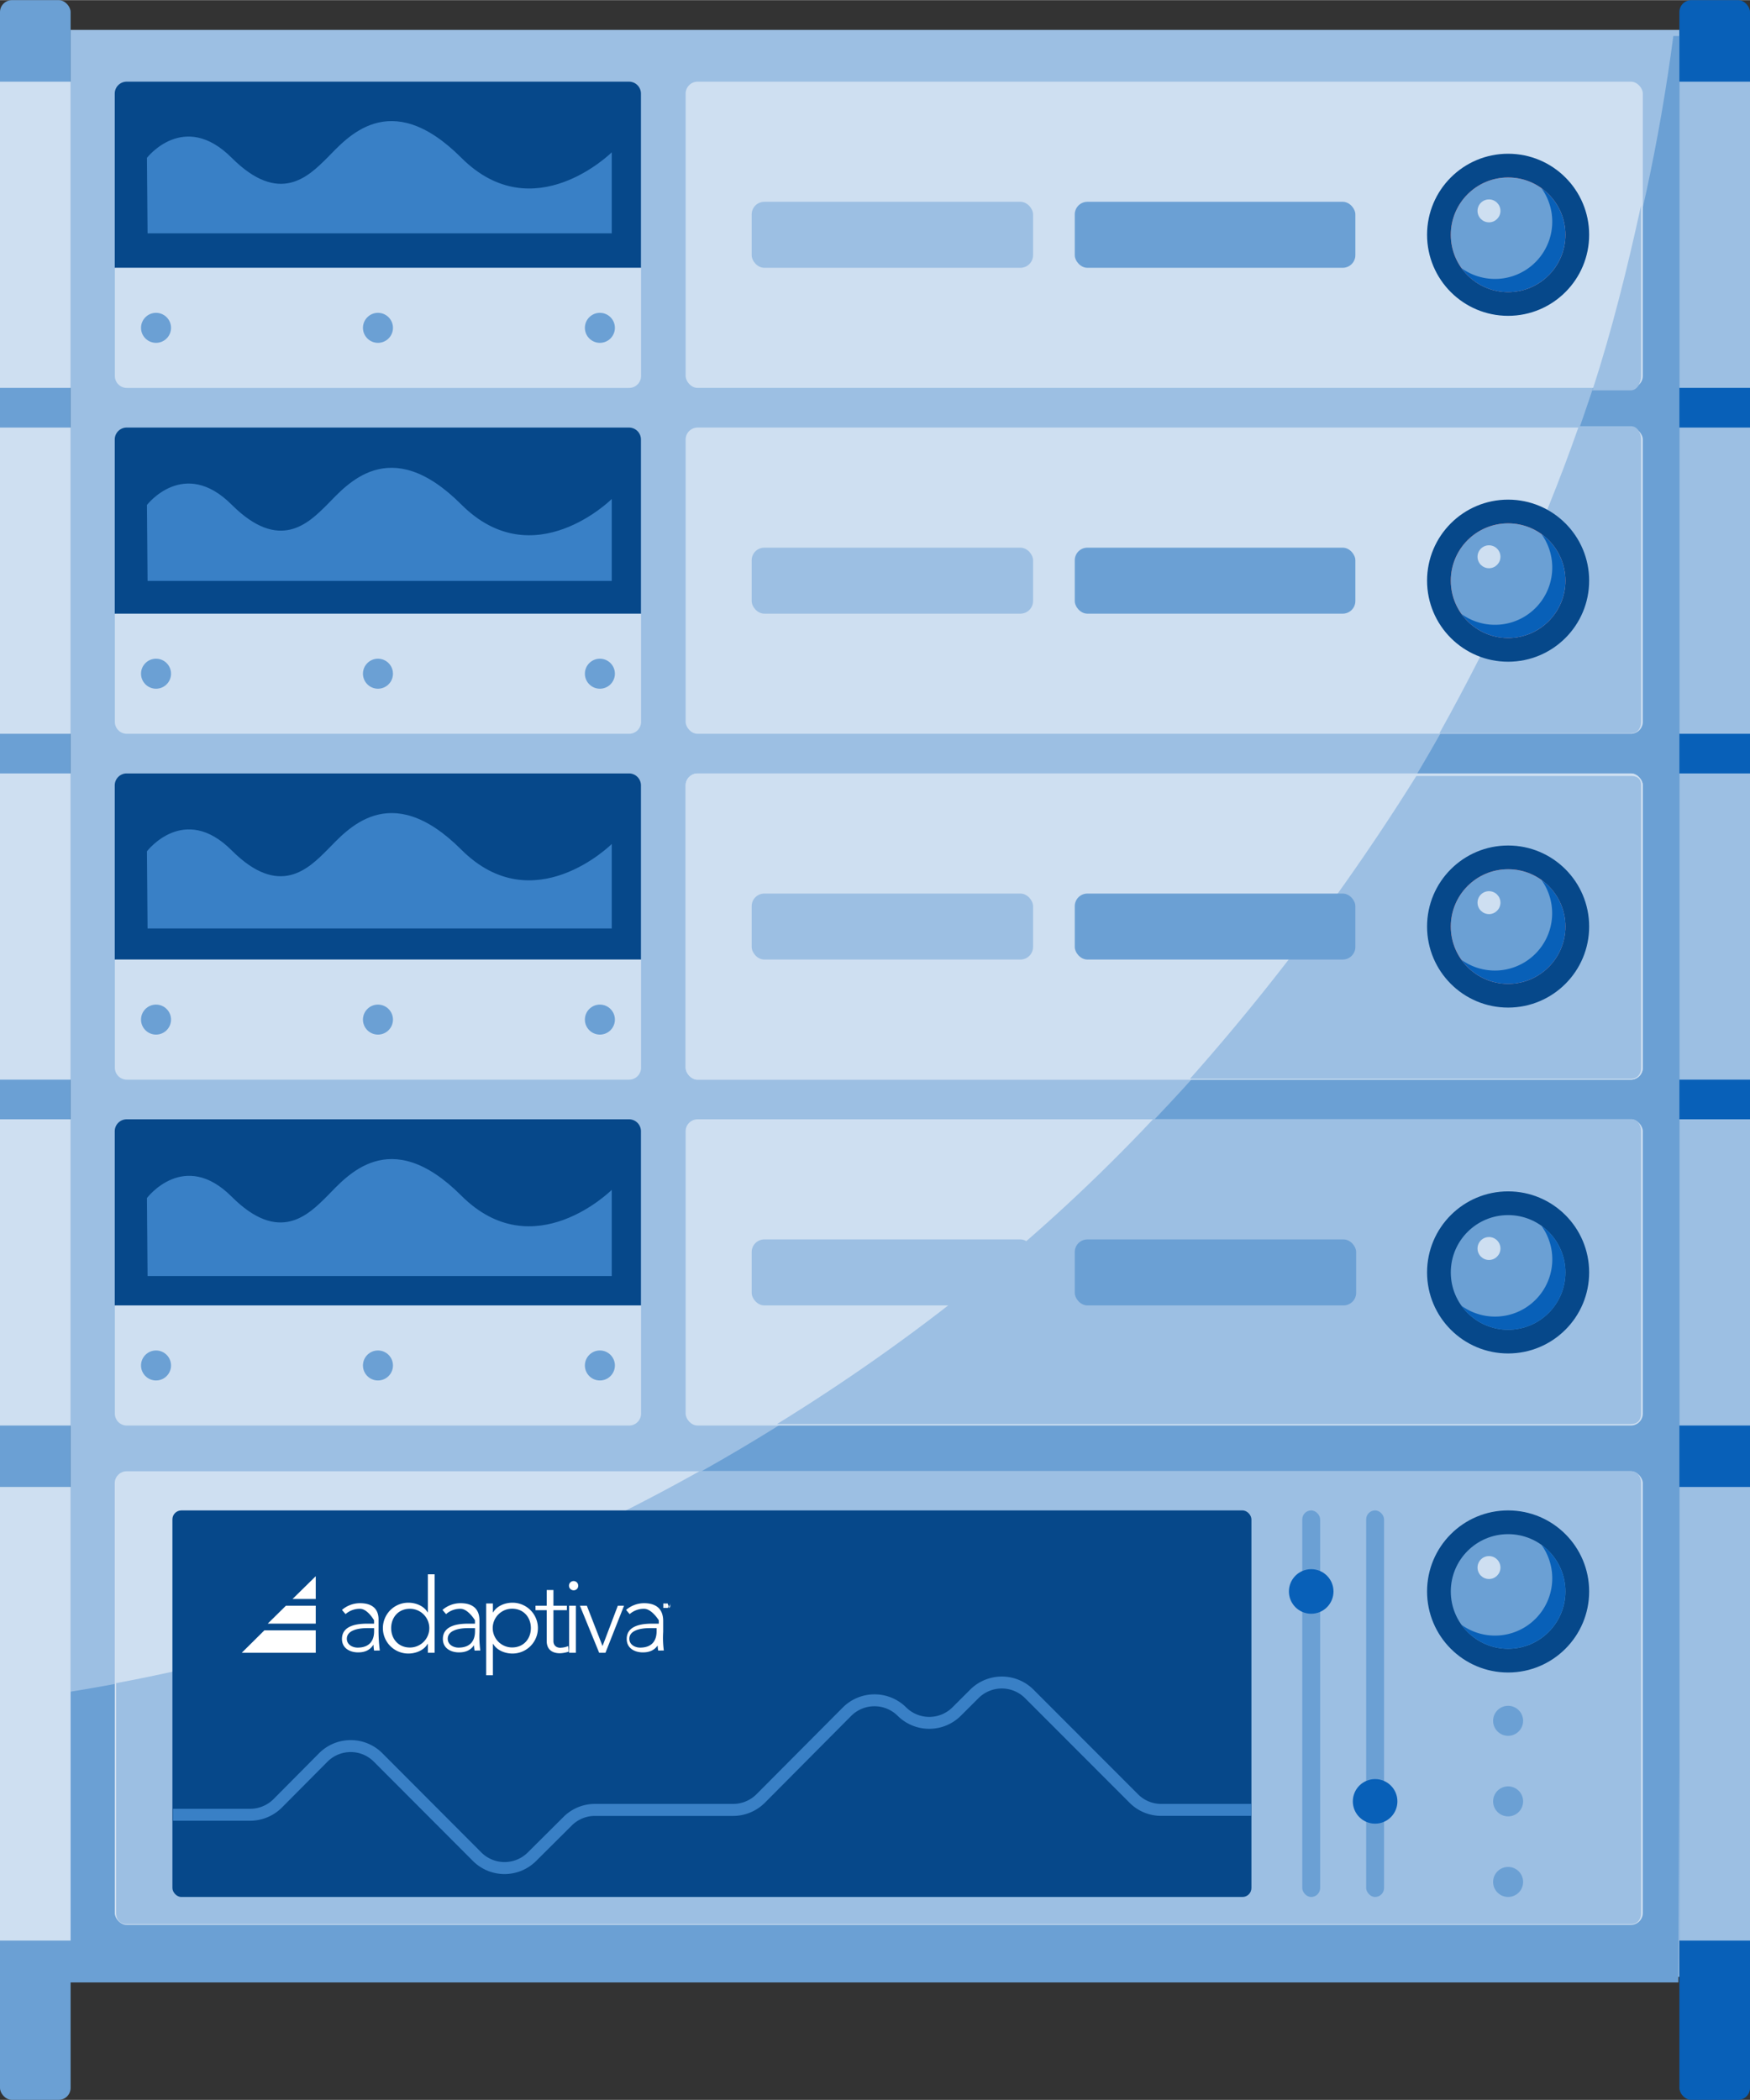 <svg height="216" width="180" xmlns="http://www.w3.org/2000/svg" viewBox="0 0 780.41 936.37"><rect x="0" y="0" width="780.41" height="936.37" fill="#333333" stroke="none"/><defs><style>.ada_srv--1{fill:#9cbfe3;}.ada_srv--2{fill:#6ba0d4;}.ada_srv--3{fill:#cedff1;}.ada_srv--4{fill:#fff;}.ada_srv--5{fill:#06488a;}.ada_srv--6{fill:#ed4e39;}.ada_srv--7{fill:#3980c6;}.ada_srv--8{fill:#0860b8;}</style></defs><title>adaptiva_server</title><g id="Layer_2" data-name="Layer 2"><g id="Blue"><rect class="ada_srv--1" x="31.49" y="13.27" width="717.43" height="868.23"/><path class="ada_srv--2" d="M29.11,754.73,25.35,884H748.47l3.75-868h-6C696.55,393,404.75,694.76,29.11,754.73Z"/><rect class="ada_srv--3" x="305.76" y="36.36" width="426.85" height="136.56" rx="5.33" ry="5.33"/><path class="ada_srv--1" d="M731.81,167.6v-76c-6,27.63-12.91,55.42-21.68,82.42h17.15C730.22,174,731.81,170.54,731.81,167.6Z"/><polygon class="ada_srv--4" points="285.88 119.36 51.22 119.36 51.22 119.36 285.88 119.36 285.88 119.36"/><path class="ada_srv--5" d="M56.5,36.36h224a5.33,5.33,0,0,1,5.33,5.33v77.76a0,0,0,0,1,0,0H51.17a0,0,0,0,1,0,0V41.69a5.33,5.33,0,0,1,5.33-5.33Z"/><path class="ada_srv--3" d="M51.22,119.36H285.88a0,0,0,0,1,0,0V167.6a5.33,5.33,0,0,1-5.33,5.33h-224a5.33,5.33,0,0,1-5.33-5.33V119.36A0,0,0,0,1,51.22,119.36Z"/><circle class="ada_srv--5" cx="672.54" cy="104.64" r="36.14"/><circle class="ada_srv--6" cx="672.54" cy="104.64" r="25.56"/><rect class="ada_srv--2" x="479.29" y="89.93" width="125.13" height="29.43" rx="5.63" ry="5.63"/><rect class="ada_srv--1" x="335.21" y="89.93" width="125.48" height="29.43" rx="5.63" ry="5.63"/><path class="ada_srv--7" d="M65.53,70.33S82,49,103.31,70.3s34.23,8.38,42.63,0,27.6-32.2,59.79,0,67.08-2.44,67.08-2.44V104h-207Z"/><circle class="ada_srv--2" cx="69.58" cy="146.14" r="6.69"/><circle class="ada_srv--2" cx="168.55" cy="146.14" r="6.69"/><circle class="ada_srv--2" cx="267.52" cy="146.14" r="6.69"/><rect class="ada_srv--3" x="305.76" y="190.61" width="426.85" height="136.56" rx="5.33" ry="5.33"/><path class="ada_srv--1" d="M727.28,327c2.94,0,4.53-2.22,4.53-5.16V195.94c0-2.95-1.59-5.94-4.53-5.94h-23.2c-16.83,48-37.7,93-62.2,137Z"/><polygon class="ada_srv--4" points="285.88 273.6 51.22 273.6 51.22 273.6 285.88 273.6 285.88 273.6"/><path class="ada_srv--5" d="M56.5,190.61h224a5.33,5.33,0,0,1,5.33,5.33v77.76a0,0,0,0,1,0,0H51.17a0,0,0,0,1,0,0V195.94a5.33,5.33,0,0,1,5.33-5.33Z"/><path class="ada_srv--3" d="M51.22,273.6H285.88a0,0,0,0,1,0,0v48.24a5.33,5.33,0,0,1-5.33,5.33h-224a5.33,5.33,0,0,1-5.33-5.33V273.6A0,0,0,0,1,51.22,273.6Z"/><circle class="ada_srv--5" cx="672.54" cy="258.89" r="36.14"/><circle class="ada_srv--6" cx="672.54" cy="258.89" r="25.56"/><rect class="ada_srv--2" x="479.29" y="244.17" width="125.13" height="29.43" rx="5.63" ry="5.63"/><rect class="ada_srv--1" x="335.21" y="244.17" width="125.48" height="29.43" rx="5.63" ry="5.63"/><path class="ada_srv--7" d="M65.53,225.13S82,203.72,103.31,225s34.23,8.33,42.63-.07,27.6-32.23,59.79,0,67.08-2.47,67.08-2.47V259h-207Z"/><circle class="ada_srv--2" cx="69.58" cy="300.38" r="6.69"/><circle class="ada_srv--2" cx="168.55" cy="300.38" r="6.69"/><circle class="ada_srv--2" cx="267.52" cy="300.38" r="6.69"/><rect class="ada_srv--3" x="305.76" y="344.85" width="426.85" height="136.56" rx="5.33" ry="5.33"/><rect class="ada_srv--3" x="305.76" y="344.85" width="426.85" height="136.56" rx="5.33" ry="5.33"/><path class="ada_srv--1" d="M727.28,481c2.94,0,4.53-2,4.53-4.92V350.18c0-2.95-1.59-4.18-4.53-4.18H631.6A1007.76,1007.76,0,0,1,530.7,481Z"/><polygon class="ada_srv--4" points="285.88 427.84 51.22 427.84 51.22 427.84 285.88 427.84 285.88 427.84"/><path class="ada_srv--5" d="M56.5,344.85h224a5.33,5.33,0,0,1,5.33,5.33v77.76a0,0,0,0,1,0,0H51.17a0,0,0,0,1,0,0V350.18A5.33,5.33,0,0,1,56.5,344.85Z"/><path class="ada_srv--3" d="M51.22,427.84H285.88a0,0,0,0,1,0,0v48.24a5.33,5.33,0,0,1-5.33,5.33h-224a5.33,5.33,0,0,1-5.33-5.33V427.84A0,0,0,0,1,51.22,427.84Z"/><circle class="ada_srv--5" cx="672.54" cy="413.13" r="36.14"/><circle class="ada_srv--6" cx="672.54" cy="413.13" r="25.56"/><rect class="ada_srv--2" x="479.29" y="398.42" width="125.13" height="29.43" rx="5.63" ry="5.63"/><rect class="ada_srv--1" x="335.21" y="398.42" width="125.48" height="29.43" rx="5.63" ry="5.63"/><path class="ada_srv--7" d="M65.53,379.58s16.51-21.7,37.78-.42,34.23,8.19,42.63-.2,27.6-32.3,59.79-.11,67.08-2.54,67.08-2.54V414h-207Z"/><circle class="ada_srv--2" cx="69.58" cy="454.63" r="6.69"/><circle class="ada_srv--2" cx="168.55" cy="454.63" r="6.69"/><circle class="ada_srv--2" cx="267.52" cy="454.63" r="6.69"/><rect class="ada_srv--3" x="305.76" y="499.09" width="426.85" height="136.56" rx="5.33" ry="5.33"/><path class="ada_srv--1" d="M727.28,635c2.94,0,4.53-1.73,4.53-4.68V504.42c0-2.94-1.59-5.42-4.53-5.42h-213c-49.84,53-106.19,98-167.78,136Z"/><polygon class="ada_srv--4" points="285.88 582.09 51.22 582.09 51.22 582.09 285.88 582.09 285.88 582.09"/><path class="ada_srv--5" d="M56.5,499.09h224a5.33,5.33,0,0,1,5.33,5.33v77.76a0,0,0,0,1,0,0H51.17a0,0,0,0,1,0,0V504.42A5.33,5.33,0,0,1,56.5,499.09Z"/><path class="ada_srv--3" d="M51.22,582.09H285.88a0,0,0,0,1,0,0v48.24a5.33,5.33,0,0,1-5.33,5.33h-224a5.33,5.33,0,0,1-5.33-5.33V582.09A0,0,0,0,1,51.22,582.09Z"/><circle class="ada_srv--5" cx="672.54" cy="567.37" r="36.14"/><circle class="ada_srv--2" cx="672.54" cy="567.37" r="25.56"/><circle class="ada_srv--2" cx="672.54" cy="104.64" r="25.56"/><circle class="ada_srv--3" cx="664.01" cy="93.98" r="5.11"/><circle class="ada_srv--2" cx="672.54" cy="258.89" r="25.56"/><circle class="ada_srv--3" cx="664.01" cy="248.23" r="5.11"/><circle class="ada_srv--2" cx="672.54" cy="413.13" r="25.56"/><circle class="ada_srv--3" cx="664.01" cy="402.47" r="5.11"/><circle class="ada_srv--3" cx="664.01" cy="556.71" r="5.11"/><rect class="ada_srv--2" x="479.29" y="552.66" width="125.48" height="29.43" rx="5.63" ry="5.63"/><rect class="ada_srv--1" x="335.21" y="552.66" width="125.48" height="29.43" rx="5.63" ry="5.63"/><path class="ada_srv--7" d="M65.53,534.2s16.51-21.88,37.78-.61,34.23,8.1,42.63-.3,27.6-32.34,59.79-.15,67.08-2.59,67.08-2.59V569h-207Z"/><circle class="ada_srv--2" cx="69.58" cy="608.87" r="6.69"/><circle class="ada_srv--2" cx="168.55" cy="608.87" r="6.69"/><circle class="ada_srv--2" cx="267.52" cy="608.87" r="6.69"/><rect class="ada_srv--3" x="51.17" y="656.05" width="681.44" height="202.29" rx="5.33" ry="5.33"/><path class="ada_srv--1" d="M56.5,858H727.28c2.94,0,4.53-2,4.53-5V661.39c0-2.95-1.59-5.39-4.53-5.39H312A854.13,854.13,0,0,1,51.81,750.54V853C51.81,856,53.56,858,56.5,858Z"/><rect class="ada_srv--5" x="76.89" y="673.51" width="481.18" height="172.38" rx="3.99" ry="3.99"/><circle class="ada_srv--5" cx="672.54" cy="709.65" r="36.14"/><circle class="ada_srv--2" cx="672.54" cy="709.65" r="25.56"/><path class="ada_srv--8" d="M687.43,546.61a25.54,25.54,0,0,1-35.65,35.65,25.55,25.55,0,1,0,35.65-35.65Z"/><path class="ada_srv--8" d="M687.43,83.88a25.55,25.55,0,0,1-35.65,35.66,25.55,25.55,0,1,0,35.65-35.66Z"/><path class="ada_srv--8" d="M687.43,238.12a25.55,25.55,0,0,1-35.65,35.66,25.55,25.55,0,1,0,35.65-35.66Z"/><path class="ada_srv--8" d="M687.43,392.37A25.55,25.55,0,0,1,651.78,428a25.55,25.55,0,1,0,35.65-35.65Z"/><path class="ada_srv--8" d="M687.43,688.88a25.55,25.55,0,0,1-35.65,35.66,25.55,25.55,0,1,0,35.65-35.66Z"/><circle class="ada_srv--3" cx="664.01" cy="698.99" r="5.11"/><rect class="ada_srv--2" x="580.74" y="673.51" width="7.98" height="172.38" rx="3.99" ry="3.99"/><rect class="ada_srv--2" x="609.24" y="673.51" width="7.98" height="172.38" rx="3.99" ry="3.99"/><circle class="ada_srv--8" cx="584.73" cy="709.65" r="9.94"/><circle class="ada_srv--8" cx="613.23" cy="803.26" r="9.94"/><circle class="ada_srv--2" cx="672.54" cy="839.19" r="6.69"/><circle class="ada_srv--2" cx="672.54" cy="803.26" r="6.69"/><circle class="ada_srv--2" cx="672.54" cy="767.33" r="6.69"/><rect class="ada_srv--2" width="31.49" height="936.37" rx="5.33" ry="5.33"/><rect class="ada_srv--3" y="36.36" width="31.49" height="136.56"/><rect class="ada_srv--3" y="190.61" width="31.49" height="136.56"/><rect class="ada_srv--3" y="344.85" width="31.49" height="136.56"/><rect class="ada_srv--3" y="499.09" width="31.49" height="136.56"/><rect class="ada_srv--3" y="663.05" width="31.49" height="202.29"/><rect class="ada_srv--8" x="748.92" width="31.49" height="936.37" rx="5.33" ry="5.33"/><rect class="ada_srv--1" x="748.92" y="36.36" width="31.49" height="136.56"/><rect class="ada_srv--1" x="748.92" y="190.61" width="31.49" height="136.56"/><rect class="ada_srv--1" x="748.92" y="344.85" width="31.49" height="136.56"/><rect class="ada_srv--1" x="748.92" y="499.09" width="31.49" height="136.56"/><rect class="ada_srv--1" x="748.92" y="663.05" width="31.49" height="202.29"/><path class="ada_srv--7" d="M225,835.67a19.91,19.91,0,0,1-14.13-5.86l-44.14-44.23a14.5,14.5,0,0,0-10.36-4.31h0A14.6,14.6,0,0,0,146,785.6L125.73,806a20.1,20.1,0,0,1-14.17,5.9H77.18v-5.33h34.38A14.74,14.74,0,0,0,122,802.23l20.24-20.39a19.89,19.89,0,0,1,14.15-5.9h0a19.87,19.87,0,0,1,14.14,5.87l44.13,44.24a14.66,14.66,0,0,0,20.69,0l15.93-15.85a19.84,19.84,0,0,1,14.08-5.81h61.61a14.74,14.74,0,0,0,10.38-4.31l38.49-38.68a20,20,0,0,1,28.24-.07,14.66,14.66,0,0,0,20.66,0l7.91-7.9a20,20,0,0,1,28.24,0l46.62,46.67a14.51,14.51,0,0,0,10.35,4.29H558v5.33H517.83a19.8,19.8,0,0,1-14.12-5.86l-46.62-46.66a14.66,14.66,0,0,0-20.7,0l-7.91,7.89a20,20,0,0,1-28.19,0,14.66,14.66,0,0,0-20.7.05L341.1,803.87a20.1,20.1,0,0,1-14.16,5.88H265.33A14.53,14.53,0,0,0,255,814l-15.93,15.85A19.92,19.92,0,0,1,225,835.67Z"/><g id="Adaptiva_Flat_Logo" data-name="Adaptiva Flat Logo"><path class="ada_srv--4" d="M166.81,736a21.89,21.89,0,0,1-.27-3h.23c-1.5,2.59-3.69,3.82-7.11,3.82s-7.16-1.71-7.16-6c0-6.2,7.24-6.81,11.24-6.81h3.07v-1.51s-2.88-5.12-6.26-5.12a9.55,9.55,0,0,0-6.45,2.37l-1.6-1.87a12.33,12.33,0,0,1,8.05-3c5.12,0,8.41,2.28,8.26,7.63v5.17a68.1,68.1,0,0,0,.57,8.3Zm0-10h-3c-4.57,0-9.14,1.14-9.14,4.76,0,2.6,2.51,3.93,4.8,3.93,5.85,0,7.36-3.75,7.36-7.27V726Zm24,11v-4h-.09c-1.73,3-5.41,4.34-8.63,4.34a11.34,11.34,0,1,1,0-22.68c3.22,0,6.9,1.35,8.63,4.34h.09V702h3v35Zm-8-19.63c-5.17,0-8.37,3.88-8.37,8.64s3.2,8.64,8.37,8.64a8.64,8.64,0,1,0,0-17.28ZM211.63,736a21.89,21.89,0,0,1-.27-3h.41c-1.5,2.59-3.69,3.82-7.12,3.82s-7.15-1.71-7.15-6c0-6.2,7.24-6.81,11.24-6.81h3.07v-1.51s-3.06-5.12-6.44-5.12a9.53,9.53,0,0,0-6.45,2.37l-1.6-1.87a12.31,12.31,0,0,1,8.05-3c5.12,0,8.41,2.28,8.44,7.63v5.17a48.74,48.74,0,0,0,.38,8.3Zm.18-10h-3c-4.57,0-9.14,1.14-9.14,4.76,0,2.6,2.51,3.93,4.8,3.93,5.85,0,7.36-3.75,7.36-7.27V726Zm16.73,11.34c-3.22,0-6.91-1.35-8.64-4.34h-.09v14h-3V715h3v4h.09c1.73-3,5.42-4.34,8.64-4.34a11.34,11.34,0,0,1,0,22.68Zm-.17-20a8.64,8.64,0,1,0,0,17.28c5.17,0,8.37-3.88,8.37-8.64s-3.2-8.64-8.37-8.64ZM250,734.74a9.63,9.63,0,0,0,3.4-.73l.25,2.47a14.52,14.52,0,0,1-3.9.73c-4.3,0-5.95-2.43-5.95-5.44V718h-5v-2h5v-7h3v7h6v2h-6v13.77c0,1.87,1.2,3,3.2,3Zm5.8-25.61a2.06,2.06,0,1,1,2.06-2,2,2,0,0,1-2.06,2Zm1,27.87h-3V716h3v21ZM270,737H267.2l-8.59-21h3.09l7,18,6.82-18h2.77L270,737Zm23.51-1a21.89,21.89,0,0,1-.27-3h.51c-1.49,2.59-3.69,3.82-7.11,3.82s-7.16-1.71-7.16-6c0-6.2,7.24-6.81,11.24-6.81h3.07v-1.51s-3.16-5.12-6.54-5.12a9.55,9.55,0,0,0-6.45,2.37l-1.6-1.87a12.33,12.33,0,0,1,8-3c5.12,0,8.41,2.28,8.54,7.63v5.17a41.77,41.77,0,0,0,.29,8.3Zm-.72-10h-3c-4.57,0-9.14,1.14-9.14,4.76,0,2.6,2.51,3.93,4.8,3.93,5.85,0,7.36-3.75,7.36-7.27V726Z"/><path class="ada_srv--4" d="M295.81,715v2h1v-2h-1v1h1v-1h-1Zm3,2v-1H299l-.63,1h-.07l-.64-1h.2v1h-1v-2h.87l.61,1.74.6-1.74h-.08v2h0Z"/><polygon class="ada_srv--4" points="140.81 702.85 140.81 713 130.46 713 140.81 702.85"/><polygon class="ada_srv--4" points="119.39 724 140.81 724 140.81 716 127.51 716 119.39 724"/><polygon class="ada_srv--4" points="107.8 737 140.81 737 140.81 727 117.89 727 107.8 737"/></g></g></g></svg>

